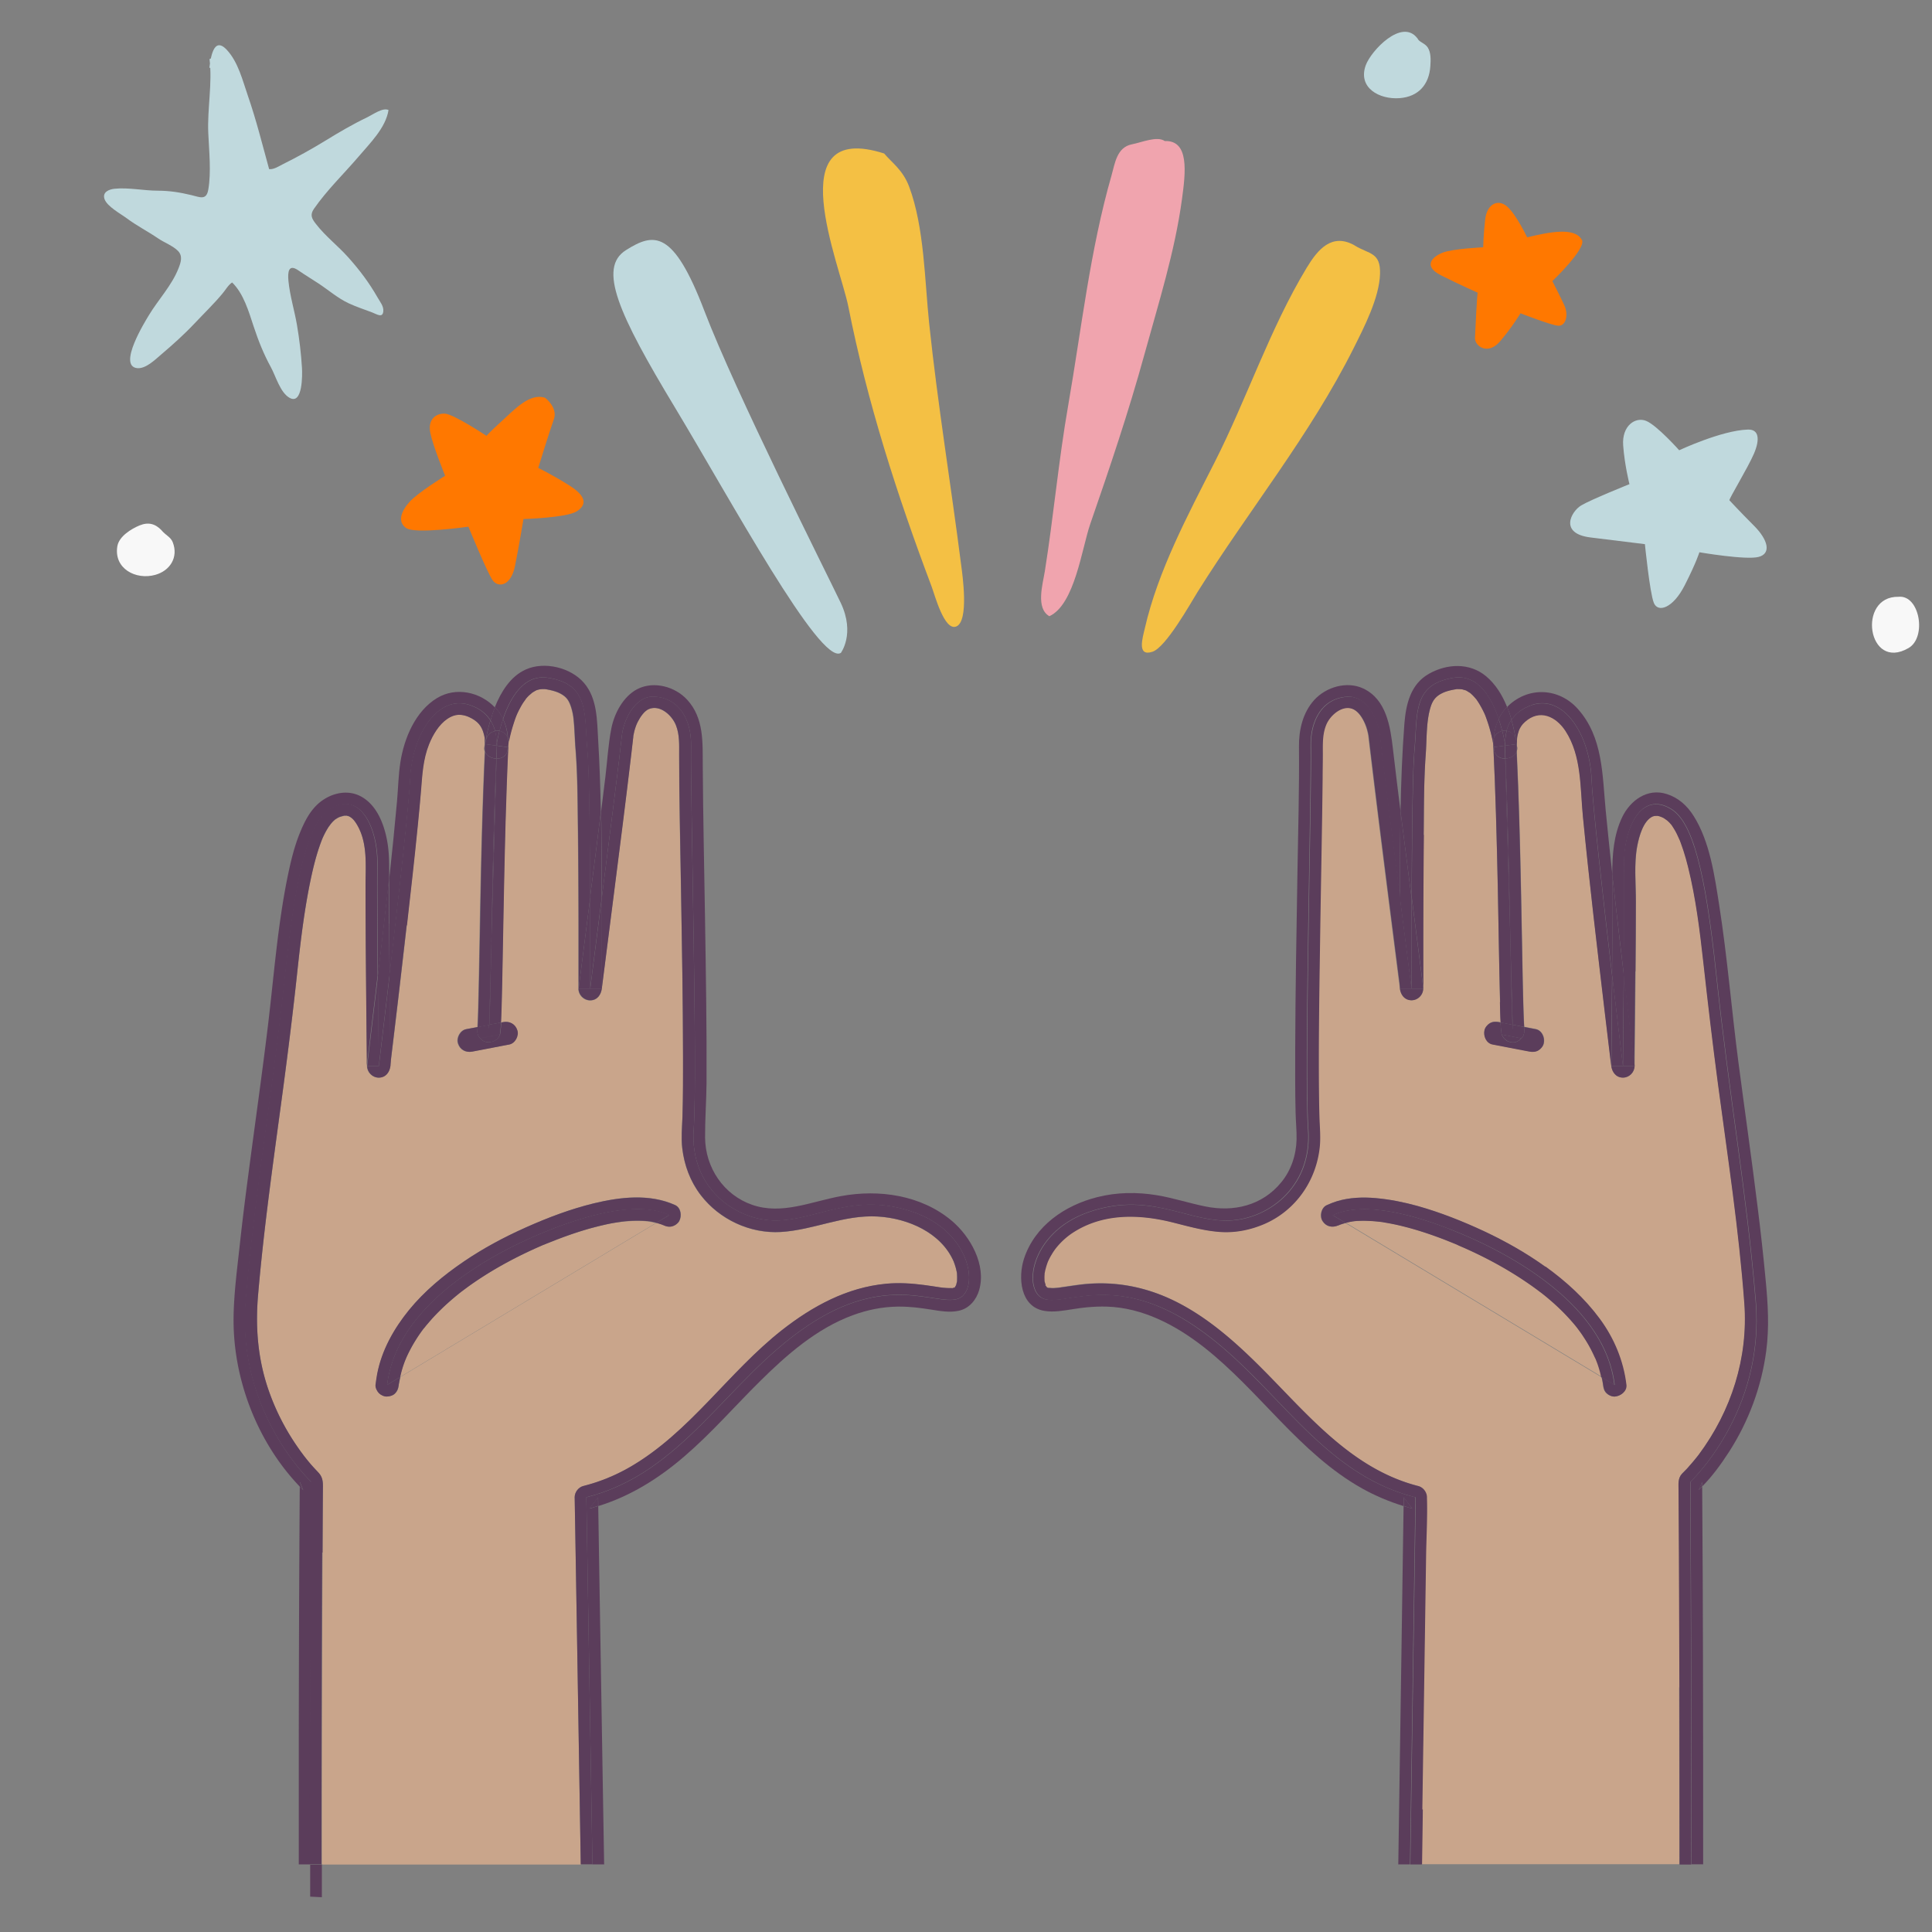 <svg id="Illustration" xmlns="http://www.w3.org/2000/svg" viewBox="0 0 200 200"><rect x="0" y="0" width="200" height="200" fill="#808080" stroke="none"/><defs><style>.cls-1{fill:#c0d9dd}.cls-3{fill:#f4c044}.cls-4{fill:#f8f8f8}.cls-5{fill:#c9a58b}.cls-6{fill:#ff7800}.cls-7{fill:#5b3d5b}</style></defs><path class="cls-1" d="M146.73 3.97c-1.6-2.13-4.81 1.29-5.35 2.79-.84 2.33 1.41 3.56 3.51 3.4 1.95-.15 3.06-1.41 3.18-3.33.04-.61.08-1.38-.28-1.93-.3-.45-.94-.56-1.05-.94zM23.59 5.53c-.06-.04-.11 0-.12-.09-.63.13-1.22.36-1.78.68.31 2.5-.24 5.13-.13 7.64.08 1.88.32 4.04 0 5.88-.2 1.14-.89.76-1.74.56-1.16-.28-2.27-.46-3.47-.46-1.48 0-3.03-.35-4.5-.2-.56.06-1.28.34-1.03 1.07.27.77 1.69 1.53 2.29 1.98 1.03.77 2.19 1.36 3.26 2.09.61.42 1.55.77 2.06 1.3s.29 1.18.06 1.77c-.69 1.79-2.11 3.27-3.09 4.9-.36.6-3.25 5.24-1.2 5.46.88.09 1.85-.87 2.46-1.39 1.2-1.02 2.41-2.1 3.5-3.26.96-1.02 1.97-1.99 2.87-3.07.31-.36.6-.9 1-1.15 1.18 1.14 1.72 3.01 2.22 4.53s1.05 2.89 1.79 4.24c.5.91.96 2.62 1.93 3.17 1.38.78 1.33-2.43 1.29-3.1-.09-1.47-.27-2.99-.52-4.45s-.73-3.01-.88-4.54c-.09-.92 0-1.8 1.01-1.11.68.47 1.38.89 2.08 1.35 1.04.68 2 1.53 3.13 2.06.79.37 1.63.64 2.44.95.5.19 1.1.62 1.16-.13.05-.52-.35-.98-.59-1.41-.89-1.55-1.85-2.83-3.04-4.16-1.06-1.19-2.37-2.19-3.34-3.45-.44-.56-.64-.94-.22-1.56 1.34-1.94 3.11-3.64 4.64-5.43 1.16-1.37 2.8-2.96 3.09-4.81-.59-.29-1.64.48-2.16.73-1.53.73-2.94 1.56-4.39 2.45-1.42.87-2.9 1.69-4.39 2.43-.42.21-.93.56-1.42.51-.7-2.54-1.33-5.09-2.2-7.6-.55-1.59-1-3.48-2.18-4.75-1.42-1.52-1.69 1.01-1.81 1.9"/><path class="cls-4" d="M196.53 61.78c-4.32-.09-3.21 7.79 1.05 5.3 1.9-1.11 1.15-5.53-1.05-5.3zM16.75 54.92c-.67-.71-1.39-.9-2.3-.53-.87.36-2.12 1.13-2.3 2.14-.4 2.33 1.91 3.54 3.92 2.98 1.54-.43 2.41-1.82 1.82-3.36-.22-.56-.67-.69-1.15-1.23z"/><path class="cls-1" d="M87.02 67.6c-2.15 1.23-11.35-15.79-17.17-25.45-5.83-9.66-7.97-14.41-5.06-16.25s4.91-2.15 8.13 6.29c3.22 8.43 12.57 26.99 14.11 30.21 1.53 3.22 0 5.21 0 5.21z"/><path class="cls-3" d="M91.53 15.89c-10.94-3.49-4.58 11.49-3.71 15.85 1.97 9.95 5.04 19.48 8.61 28.95.34.9 1.33 4.68 2.57 4.16 1.33-.56.63-5.36.5-6.36-1.06-8.3-2.43-16.63-3.31-24.98-.47-4.46-.5-9.98-2.08-14.2-.65-1.73-1.82-2.5-2.59-3.43z"/><path d="M120.59 14.61c-.79-.57-2.39.13-3.42.33-1.56.31-1.75 1.97-2.1 3.2-2.23 7.77-3.11 15.87-4.49 23.82-1 5.72-1.51 11.46-2.42 17.18-.22 1.36-.96 3.83.47 4.65 2.63-1.2 3.37-7.07 4.23-9.54 2.02-5.83 3.97-11.6 5.61-17.56 1.46-5.31 3.15-10.62 3.89-16.09.38-2.78.76-6.08-1.77-6z" style="fill:#f0a4ae"/><path class="cls-3" d="M140.26 25.42c-2.38-1.37-3.86.43-4.98 2.28-3.83 6.33-6.2 13.57-9.55 20.17-2.77 5.46-5.86 11.22-7.22 17.18-.23.99-.84 2.96.79 2.42 1.41-.47 3.93-5 4.66-6.17 5.32-8.5 11.65-16.24 16.18-25.28 1.08-2.16 2.65-5.21 2.72-7.66.07-2.25-1.1-2.03-2.6-2.93"/><path class="cls-6" d="M56.4 41.17c-1.57-.5-3.14 1.22-4.48 2.44s-1.56 1.51-1.56 1.51-3.4-2.26-4.31-2.3c-.92-.04-1.78.59-1.51 1.96s1.54 4.47 1.54 4.47-2.86 1.77-3.7 2.72-1.27 2.03-.34 2.69 6.45-.14 6.45-.14 1.94 4.75 2.51 5.55 1.89.61 2.31-1.47.88-4.87.88-4.87 4.48-.13 5.52-.8 1.03-1.54-.78-2.68c-1.81-1.14-3.21-1.81-3.21-1.81s1.16-3.79 1.61-5.02-.9-2.24-.9-2.24z"/><path class="cls-1" d="M180.91 44.47c-2.71.09-7.08 2.14-7.08 2.14s-2.31-2.59-3.42-3.04-2.53.49-2.38 2.54.65 4.01.65 4.01-4 1.6-5.01 2.21-2.32 2.91 1 3.31c3.31.4 5.61.69 5.61.69s.5 5.01.92 6.07 1.98.59 3.2-1.81c1.22-2.4 1.52-3.42 1.52-3.42s4.83.83 6.14.48c1.31-.35.99-1.75-.5-3.24s-2.44-2.53-2.53-2.62 1.92-3.38 2.54-4.83c.62-1.45.54-2.54-.64-2.49z"/><path class="cls-6" d="M163.75 24.83c-.73-1.36-3.41-.8-5.66-.26 0 0-1.12-2.35-2.06-3.18s-2.09-.3-2.28 1.3c-.19 1.6-.21 2.91-.21 2.91s-3.16.14-4.21.56-2.07 1.37-.16 2.34c1.91.97 3.88 1.83 3.81 1.8s-.26 3.86-.29 4.69 1.33 1.84 2.61.33 2.1-2.89 2.1-2.89 3.17 1.24 3.91 1.29 1.13-1.06.6-2.18-1.21-2.44-1.21-2.44 3.54-3.38 3.06-4.27z"/><path class="cls-5" d="M50.17 76.37s0-.06 0 0zM34.67 84.87c-.07.05-.14.12 0 0z"/><path class="cls-5" d="M59.74 169.87c-.08-4.96-.16-9.91-.25-14.87 0-.52.38-1.03.89-1.16 1.69-.43 3.28-1.08 4.79-1.94 6.21-3.56 10.22-9.84 15.79-14.21 3.15-2.47 6.73-4.41 10.77-4.79 1.31-.12 2.62-.04 3.93.13.55.07 1.09.16 1.64.24.04 0 .09.01.13.02l.29.03c.18.02.37.03.55.03.11 0 .22-.01.32 0 .06-.02.12-.03.18-.04l.04-.02.02-.02.02-.02.12-.21s-.04.19.01-.04c.03-.11.05-.22.08-.33v-.01c0-.04 0-.08.01-.12 0-.23 0-.46-.01-.69v-.03c0-.06-.02-.12-.03-.17l-.09-.38c-.03-.13-.07-.26-.12-.39-.01-.03-.09-.25-.11-.3-1.3-2.96-4.71-4.46-7.87-4.64-3.45-.2-6.6 1.39-10 1.6-3.18.2-6.36-1.29-8.3-3.81-1.09-1.42-1.71-3.09-1.92-4.87-.13-1.07-.02-2.14.02-3.22.07-2.06.07-4.13.06-6.2-.01-5.82-.11-11.65-.21-17.47-.08-4.61-.19-9.23-.19-13.84 0-1.02.05-2.04-.32-3.01-.4-1.06-1.66-2.19-2.82-1.71-.46.19-.88.8-1.15 1.33-.16.31-.27.65-.36.99-.04.16-.07.32-.1.48v.08l-.21 1.82c-.58 4.85-1.2 9.69-1.81 14.53-.41 3.24-.83 6.48-1.24 9.72-.08.65-.49 1.21-1.21 1.21-.65 0-1.21-.55-1.21-1.21v-6.49c0-3.58-.02-7.15-.07-10.73-.03-2.58-.04-5.16-.25-7.73-.08-1.03-.09-2.07-.21-3.1-.07-.61-.3-1.49-.62-1.91-.21-.28-.47-.47-.86-.66-.38-.18-.85-.29-1.29-.37-.25-.05-.64-.03-.86.03-.07.02-.15.04-.22.07-.01 0-.03.01-.04.02-.16.08-.31.17-.46.28.17-.12-.22.2-.29.27a3.8 3.8 0 0 0-.33.37c.11-.14-.17.25-.21.31-.11.16-.2.33-.3.5-.38.71-.51 1.04-.76 1.84-.19.59-.34 1.2-.46 1.81 0 .04-.01.07-.02.11-.13 2.69-.23 5.38-.3 8.07-.14 4.71-.22 9.42-.3 14.13-.03 1.68-.06 3.37-.11 5.05-.02.54-.03 1.08-.06 1.62.06-.01.13-.02.19-.04.67-.13 1.27.18 1.48.84.19.59-.22 1.36-.84 1.48l-.48.09c-1.11.21-2.22.43-3.33.64-.67.13-1.27-.18-1.48-.84-.19-.59.22-1.36.84-1.48l.48-.09c.23-.04.46-.09.7-.13v-.04l.03-.65c.03-.65.05-1.3.06-1.95.1-4.04.15-8.08.24-12.13.1-4.59.22-9.17.43-13.76a.84.84 0 0 1-.04-.45c.01-.11.04-.21.06-.32h-.01c-.09.58-.01.05-.01-.13 0-.14 0-.28-.01-.42v-.08c-.01-.07-.02-.14-.04-.21-.18-.79-.46-1.34-1.27-1.8-.48-.27-.95-.41-1.44-.39-.34.02-.74.16-1.12.42-.87.59-1.49 1.65-1.89 2.63-.62 1.54-.71 3.13-.83 4.76-.09 1.23-.22 2.45-.34 3.68-.35 3.44-.73 6.87-1.12 10.3-.55 4.86-1.12 9.71-1.71 14.56-.08.65-.49 1.21-1.21 1.21-.66 0-1.2-.55-1.21-1.21v-.69c-.04-3.94-.08-7.88-.11-11.82-.01-2.1-.03-4.19-.02-6.29 0-2.02.2-4.19-.81-6.02-.26-.47-.53-.83-.95-1.02-.03 0-.15-.04-.2-.05h-.23s-.39.09-.55.16c-.15.07-.28.17-.42.24-.09.07-.17.15-.25.23-.07.07-.13.15-.2.23 0 0-.18.24-.22.3a10.108 10.108 0 0 0-.65 1.22c-.01.04-.07.16-.07.18-.08.21-.16.42-.23.63-.37 1.08-.65 2.18-.88 3.29-.69 3.21-1.07 6.48-1.42 9.74-.42 3.94-.91 7.87-1.43 11.8-.96 7.18-2 14.34-2.62 21.56-.28 3.19-.06 6.3.91 9.37.71 2.24 1.78 4.36 3.1 6.3.15.21.3.43.45.64.06.08.12.17.19.25.01.01.05.07.08.11.2.26.41.52.62.77.29.34.59.65.89.98.42.45.47.89.47 1.45a5781.761 5781.761 0 0 0-.11 39.12h26.8c-.13-7.71-.25-15.42-.38-23.13zM41.31 143.2c0 .05-.02.11-.02.16v.06-.03c-.04.32-.12.58-.35.82-.22.24-.54.34-.85.35-.3.01-.64-.14-.85-.35-.19-.19-.39-.57-.35-.85.05-.38.1-.75.17-1.13.47-2.47 1.73-4.7 3.3-6.63 1.6-1.97 3.59-3.61 5.69-5.03 2.01-1.36 4.17-2.52 6.39-3.51 2.28-1.01 4.63-1.91 7.06-2.5 2.74-.66 5.76-1.01 8.4.18.61.28.71 1.12.43 1.65-.14.26-.44.48-.72.55-.33.09-.62.02-.93-.12-.07-.02-.13-.05-.2-.07-.13-.04-.25-.08-.38-.12l-.16-.03-26.48 15.94-.06.24c-.03.14-.05.28-.08.42z"/><path class="cls-7" d="M62.3 92.93c.86-6.74 1.89-14.92 2.07-16.73.16-1.59 1.33-4.2 3.37-4.08 2.65.15 3.84 2.51 3.8 5.08-.08 5.15.69 33.74.27 39.75-.42 6.01 4.32 9.45 8.58 9.4 4.26-.05 8.06-3.01 14.2-.86 6.15 2.16 6.82 8.34 4.49 8.99-2.33.66-7.37-2.75-15.62 2.86-8.25 5.62-12.75 15.15-22.76 17.66l.63 38h1.21l-.15-8.94-.39-23.67-.07-4.49c-.3.09-.6.19-.9.27.3-.39.59-.78.89-1.16 0 .3 0 .6.01.9 3.34-1.03 6.29-2.88 8.93-5.16 2.78-2.39 5.19-5.17 7.79-7.74 2.78-2.76 5.9-5.49 9.63-6.86 1.53-.56 3.06-.87 4.67-.89 1.32-.01 2.26.13 3.38.3.96.15 1.96.34 2.92.13 1.07-.23 1.81-1.11 2.11-2.13.76-2.62-.9-5.56-2.85-7.2-3.15-2.64-7.5-3.27-11.45-2.54-3.11.57-6.13 1.97-9.2.9-2.94-1.02-4.85-3.84-4.87-6.97-.01-1.86.13-3.74.15-5.61.03-5.76-.07-11.53-.16-17.29-.08-5.18-.2-10.37-.23-15.55-.02-2.41.15-4.95-1.62-6.87-1.25-1.36-3.45-1.96-5.14-1.1-1.48.76-2.41 2.54-2.71 4.11-.32 1.63-.41 3.33-.61 4.98l-.45 3.63c0 .39.02.77.03 1.16.03 2.58.05 5.15.06 7.73z"/><path class="cls-7" d="M61.02 156.16c.3-.08.6-.17.9-.27 0-.3 0-.6-.01-.9-.3.39-.59.78-.89 1.16zM61.09 92.92c.02 5.08 0 9.43 0 9.43s.55-4.29 1.2-9.42c0-2.58-.03-5.15-.06-7.73 0-.39-.02-.77-.03-1.16l-.51 4.11c-.2 1.59-.41 3.18-.61 4.77z"/><path class="cls-7" d="M52.06 74.44c.73-2.16 2.12-4.67 4.66-4.28 4.35.67 3.73 3.82 4.08 7.57.19 2.03.26 9.13.28 15.18.2-1.59.41-3.18.61-4.77l.51-4.11c-.05-2.49-.13-4.97-.28-7.46-.12-2-.08-4.26-1.46-5.87-1.37-1.6-4.09-2.26-6.02-1.4-1.61.72-2.58 2.33-3.22 3.92.15.16.3.31.43.49.16.22.29.47.41.72zM39.21 110.35s.51-4.19 1.12-9.45c-.01-1.76-.04-3.53-.05-5.29 0-1.37-.01-2.74-.01-4.11v-.59c-.37 3.37-.76 6.74-1.16 10.1.04 4.87.09 9.34.09 9.34z"/><path class="cls-7" d="M32.23 153.41s-7.74-7.21-6.78-18.7c.96-11.49 2.74-21.09 4.11-34.03 1.12-10.55 2.43-15.58 4.64-16.93 3.17-1.95 4.96 2.09 4.89 5.83-.03 1.82 0 6.8.04 11.44.4-3.37.79-6.73 1.16-10.1 0-1.15.02-2.29-.14-3.43-.27-1.85-1.01-4.07-2.76-5.03-1.53-.84-3.4-.29-4.6.88-.83.81-1.34 1.88-1.77 2.94-.58 1.45-.94 2.97-1.25 4.49-1.03 5.05-1.41 10.2-2.02 15.3-.62 5.13-1.35 10.24-2.02 15.36-.33 2.48-.64 4.96-.91 7.45-.27 2.48-.61 5-.64 7.5-.08 6.34 2.44 12.92 6.86 17.52v-.49c.12.28.24.57.35.85-.08-.08-.16-.16-.24-.23-.04-.04-.08-.09-.12-.13a4538.333 4538.333 0 0 0-.1 26.68V193h1.2c0-25.72.12-39.59.12-39.59z"/><path class="cls-7" d="M31.38 154.26c-.12-.28-.24-.57-.35-.85v.49c.04.04.08.09.12.13.08.08.16.16.24.23zM50.78 74.57c.23.37.38.75.48 1.1.07-.01.13-.04.2-.04.09 0 .17 0 .26.03.09-.38.21-.79.36-1.22a4.3 4.3 0 0 0-.41-.72c-.13-.18-.28-.33-.43-.49-.09.22-.17.43-.25.65-.08.23-.13.46-.2.69z"/><path class="cls-7" d="M40.29 95.61c0 1.76.03 3.53.05 5.29.89-7.65 2.01-17.59 2.13-20.27.19-4.53 2.83-8.74 6.14-7.66 1.1.36 1.77.96 2.18 1.61.07-.23.12-.47.2-.69.08-.21.16-.43.25-.65-1.53-1.61-4.04-2.17-6.01-.97-2.23 1.36-3.39 4.14-3.78 6.62-.21 1.34-.23 2.71-.35 4.05-.24 2.66-.51 5.31-.8 7.97v.59c0 1.37 0 2.74.01 4.11zM97.53 133.3s-.06 0-.1-.01c-.14-.02.1.01.1.01zM99.09 132.64v.07c0-.04.05-.24 0-.07zM98.79 133.3c-.18.11.02 0 0 0z"/><path class="cls-7" d="M98.6 133.35h-.03c-.18.06.28 0 .03 0zM98.86 133.25s.02 0 0 .02c0 .02.1-.12.02-.04v.01zM98.83 133.27l.03-.02v-.01l-.02.02-.02.02zM50.2 77.8l.03-.77h-.02l-.06.32c-.02.17 0 .32.04.45z"/><path class="cls-7" d="M98.83 133.27c-.05.06-.01.03.03 0v-.02s-.02.01-.03.02zM98.86 133.25v.02c.03-.02.05-.05 0-.02zM99.09 131.8v.04c-.01-.09-.01-.1 0-.04zM36.05 84.48s.03.02.05.03c.01 0 0 0-.05-.03zM33.34 86.91s.02-.05.03-.08c0-.02 0-.02-.03.08zM34.16 85.41s.06-.06.09-.1c0 0-.02.02-.09.1zM34.67 84.87s.01-.01.02-.01c.02-.01.03-.03.05-.04a.22.22 0 0 1-.06.05zM31.45 150.69s-.02-.02-.03-.04c.1.14.08.1.03.04zM35.86 84.44s.02 0 .03.01c.04 0 .05 0-.03-.01zM55.48 71.47s.02 0 .03-.01c.06-.02.13-.05-.03.01zM50.24 76.91s-.02.08-.02.12h.02v-.12zM65.57 76.21s-.01.07 0 0zM50.17 76.37v.06-.06zM98.74 130.57s0 .01.01.02l-.01-.02z"/><path class="cls-7" d="M42.13 95.79c.39-3.43.78-6.86 1.12-10.3.12-1.22.24-2.45.34-3.68.13-1.63.21-3.21.83-4.76.39-.98 1.02-2.04 1.89-2.63.38-.26.77-.4 1.12-.42.49-.02.97.12 1.44.39.81.46 1.09 1 1.27 1.8.02.07.03.14.04.21v-.02c0-.06 0-.05 0 0v.06-.04.08c0 .14.01.28.01.42 0 .18-.08.71.01.13h.01c0-.04.02-.08.02-.12v-.07c0-.08.03-.14.05-.21.12-.69.28-1.38.48-2.05-.41-.65-1.08-1.25-2.18-1.61-3.3-1.07-5.95 3.14-6.14 7.66-.11 2.68-1.23 12.62-2.13 20.27.03 3.15.05 6.3.08 9.45.59-4.85 1.16-9.71 1.71-14.56z"/><path class="cls-7" d="M40.34 100.9c-.61 5.27-1.12 9.45-1.12 9.45h1.21c-.04-3.15-.06-6.3-.08-9.45zM39.21 111.56c.72 0 1.13-.56 1.21-1.21h-2.41c0 .65.55 1.21 1.21 1.21zM62.3 102.35c.42-3.24.83-6.48 1.24-9.72.62-4.84 1.24-9.69 1.81-14.53l.21-1.82v-.06c-.01.07 0 0 0 0v-.02c.03-.16.06-.32.1-.48.09-.35.2-.68.36-.99.27-.53.68-1.13 1.15-1.33 1.16-.49 2.42.65 2.82 1.71.37.98.32 1.99.32 3.01 0 4.61.12 9.23.19 13.84.1 5.82.2 11.65.21 17.47 0 2.06 0 4.13-.06 6.2-.04 1.08-.14 2.15-.02 3.22.21 1.78.83 3.45 1.92 4.87 1.94 2.52 5.11 4 8.3 3.81 3.4-.21 6.54-1.8 10-1.6 3.16.18 6.58 1.68 7.87 4.64 0-.02 0-.02.01.02 0 0 0-.01-.01-.02.02.05.1.26.11.3l.12.39.09.38c.01.06.02.12.03.17v.04-.04.03c.02.23.02.46.01.69 0 .04 0 .08-.01.12.05-.17 0 .03 0 .07v-.07.01c-.03.11-.06.22-.08.33-.06.23-.01.05-.01.04l-.12.21c.08-.07-.02.07-.02.04-.04.03-.08.06-.03 0-.01 0-.02.01-.04.02 0 0-.19.12 0 0-.06 0-.12.03-.18.04.25.01-.21.06-.03 0h.03-.32c-.18 0-.37-.02-.55-.03-.1 0-.2-.02-.29-.03.03 0 .06 0 .1.01 0 0-.24-.03-.1-.01-.04 0-.09-.01-.13-.02-.55-.08-1.09-.17-1.64-.24-1.31-.17-2.62-.26-3.93-.13-4.05.38-7.62 2.32-10.77 4.79-5.57 4.37-9.58 10.64-15.79 14.21-1.51.87-3.1 1.51-4.79 1.94-.5.13-.89.64-.89 1.16.08 4.96.16 9.91.25 14.87.13 7.71.25 15.42.38 23.13h1.21l-.63-38c10-2.51 14.5-12.05 22.76-17.66 8.25-5.62 13.3-2.21 15.62-2.86 2.33-.65 1.66-6.83-4.49-8.99s-9.94.8-14.2.86c-4.26.05-9-3.39-8.58-9.4.42-6.01-.36-34.6-.27-39.75.04-2.58-1.15-4.93-3.8-5.08-2.04-.11-3.21 2.49-3.37 4.08-.18 1.81-1.21 10-2.07 16.73.01 3.14.01 6.28 0 9.42zM51.25 75.68c-.09-.36-.24-.74-.48-1.1-.2.67-.37 1.36-.48 2.05.11-.49.46-.85.96-.95z"/><path class="cls-7" d="M61.09 103.55c.72 0 1.12-.56 1.21-1.21h-2.41c0 .65.56 1.21 1.21 1.21z"/><path class="cls-7" d="M62.3 92.93c-.65 5.13-1.2 9.42-1.2 9.42h1.21c.01-3.14 0-6.28 0-9.42zM52.57 76.38c-.05-.67-.21-1.33-.5-1.94-.14.43-.26.84-.36 1.22.37.08.71.37.86.72zM38.01 110.35h1.21s-.05-4.48-.09-9.34c-.13 1.06-.25 2.13-.38 3.19-.24 2.05-.49 4.1-.74 6.15z"/><path class="cls-7" d="M33.39 160.74c.01-2.29.02-4.57.04-6.86 0-.56-.05-1-.47-1.45-.3-.32-.61-.64-.89-.98-.21-.25-.42-.51-.62-.77.05.06.07.1-.03-.04 0 .01.02.02.03.04-.03-.04-.07-.09-.08-.11-.06-.08-.12-.17-.19-.25-.15-.21-.3-.42-.45-.64a23.989 23.989 0 0 1-3.1-6.3c-.97-3.06-1.19-6.17-.91-9.37.62-7.22 1.66-14.38 2.62-21.56.52-3.93 1.01-7.86 1.43-11.8.35-3.26.74-6.53 1.42-9.74.24-1.11.51-2.22.88-3.29.07-.21.15-.42.23-.63 0-.02.06-.14.07-.18-.01.03-.02.05-.03.08.04-.1.04-.1.03-.08.03-.07.06-.13.09-.2.16-.35.35-.7.56-1.02.04-.06.22-.29.22-.3-.03.03-.06.06-.09.1.06-.08.09-.1.09-.1l.2-.23c.08-.08.17-.15.25-.23 0 0-.01 0-.02.01-.14.12-.07.05 0 0 .02-.02.03-.03.06-.05-.02.01-.03.03-.05.04.14-.08.27-.18.42-.24.16-.07.54-.16.55-.16h.23c-.01 0-.03-.01-.03-.01.08 0 .08.01.03.01.05.02.18.05.2.05-.02 0-.03-.02-.05-.03.05.02.06.03.05.03.43.19.69.56.95 1.02 1.01 1.83.82 4 .81 6.02 0 2.1.01 4.19.02 6.29.03 3.94.07 7.88.11 11.82v.69c.25-2.05.49-4.1.74-6.15.13-1.06.25-2.13.38-3.19-.04-4.63-.07-9.61-.04-11.44.07-3.74-1.72-7.78-4.89-5.83-2.21 1.36-3.52 6.39-4.64 16.93-1.37 12.94-3.15 22.53-4.11 34.03-.96 11.49 6.78 18.7 6.78 18.7s-.12 13.88-.12 39.59h1.21c0-10.75.01-21.51.07-32.26zM52.65 76.84v.13c0-.04.01-.07.02-.11.12-.61.27-1.21.46-1.81.25-.79.37-1.13.76-1.84.09-.17.19-.34.3-.5.04-.06.33-.45.21-.31.1-.13.22-.26.33-.37.07-.07.46-.39.29-.27.15-.1.3-.19.46-.28l.04-.02c-.01 0-.02 0-.03.01.16-.06.09-.04.03-.01.07-.03.15-.05.22-.07.22-.06.61-.08.86-.03.44.08.91.19 1.29.37.39.19.65.38.86.66.32.42.55 1.3.62 1.91.12 1.03.13 2.07.21 3.1.21 2.57.22 5.16.25 7.73.05 3.58.06 7.15.07 10.73v6.49c.03-.26.07-.53.1-.79.37-2.88.73-5.76 1.1-8.64-.02-6.05-.09-13.15-.28-15.18-.35-3.74.27-6.9-4.08-7.57-2.54-.39-3.93 2.12-4.66 4.28.29.6.46 1.26.5 1.94.06.15.1.3.09.46z"/><path class="cls-7" d="M59.89 102.35h1.21s.01-4.35 0-9.43c-.37 2.88-.73 5.76-1.1 8.64-.03.26-.07.53-.1.79zM51.4 78.53l-.54 18.97c-.07 4.02-.13 7.21-.21 8.58.41-.08.81-.16 1.22-.23.03-.54.04-1.08.06-1.62.05-1.68.08-3.37.11-5.05.09-4.71.17-9.42.3-14.13.08-2.69.17-5.38.3-8.07-.03.15-.06.31-.08.46 0 .04-.02.1-.02.16-.02.14-.01.09 0 0 0-.05.02-.12.03-.24h-.02c-.01.11 0 .22-.02.32-.09.6-.6.86-1.13.86z"/><path class="cls-7" d="M50.87 97.5c.1-5.6.24-12.81.51-18.97-.5-.01-1-.27-1.17-.72-.21 4.58-.34 9.17-.43 13.76-.08 4.04-.14 8.08-.24 12.13-.02.65-.03 1.3-.06 1.95 0 .22-.02.43-.03.65v.04c.4-.08.79-.15 1.19-.23l.24-8.59zM51.39 77.19c0 .1-.02.16-.02.16s0-.07.02-.16zM51.38 77.19c.01-.08.03-.2.06-.34.05-.29.14-.7.26-1.18a1.09 1.09 0 0 0-.26-.03c-.07 0-.13.03-.2.04.17.66.16 1.24.13 1.51zM52.53 77.67c.02-.11.01-.22.02-.32l-1.11-.15-.04 1.33c.52 0 1.04-.26 1.13-.86z"/><path class="cls-7" d="m51.44 77.19 1.11.15c.03-.32.04-.64.02-.97a1.27 1.27 0 0 0-.86-.72c-.12.48-.2.89-.26 1.19v.35zM52.54 77.59c-.01.09-.02.14 0 0z"/><path class="cls-7" d="M52.54 77.59c0-.05.02-.12.02-.16.03-.15.05-.31.08-.46v-.13c0-.16-.02-.31-.09-.46.02.32.02.64-.02.97h.02c-.01.12-.02.19-.03.24zM50.29 76.63c-.02.1-.04.19-.05.28v.12c.38.05.77.1 1.15.16.02-.27.04-.85-.13-1.51-.5.1-.85.45-.96.95z"/><path class="cls-7" d="M50.24 76.84v.07c.01-.1.04-.19.05-.28-.02.07-.04.14-.05.21zM51.37 78.52l.06-1.33h-.04c-.01.09-.02.16-.02.16s0-.06.02-.16c-.38-.05-.77-.1-1.15-.16l-.03.77c.16.45.67.71 1.17.72z"/><path class="cls-7" d="M51.45 76.85c-.03.14-.04.26-.06.34h.04c0-.11.01-.23.02-.34zM50.66 106.08c.08-1.37.14-4.56.21-8.58l-.24 8.59h.03zM51.4 78.53h-.03c-.27 6.17-.4 13.37-.51 18.97l.54-18.97zM51.45 76.84v.01-.01z"/><path class="cls-7" d="M51.44 77.19v-.35c0 .11-.01.23-.02.34zM51.37 78.52h.03l.04-1.33-.06 1.33zM51.75 107.09l.64-.12-.64.12c-.15.61-.91.89-1.46.77-.22-.05-.43-.2-.59-.37l-1.12.22 1.12-.22c-.05-.06-.1-.12-.13-.18-.18-.3-.17-.6-.12-.93-.08.55-.02.15 0-.06-.23.04-.46.09-.7.13l-.48.09c-.62.12-1.03.9-.84 1.48.21.66.82.97 1.48.84 1.11-.21 2.22-.43 3.33-.64l.48-.09c.62-.12 1.03-.9.84-1.48-.21-.66-.82-.97-1.48-.84-.06.01-.13.02-.19.04-.02.39-.05.79-.11 1.17 0 .03-.02.05-.02.08z"/><path class="cls-7" d="m51.75 107.09-2.05.4c.16.18.37.32.59.37.55.13 1.31-.15 1.46-.77zM50.61 106.7l.02-.61c-.4.08-.79.15-1.19.23-.02.21-.08.61 0 .06-.05.33-.06.63.12.93.04.06.08.12.13.18l2.05-.4s.02-.05.02-.08c.06-.39.08-.78.11-1.17-.41.08-.81.16-1.22.23-.02.28-.03.5-.05.62z"/><path class="cls-7" d="M50.61 106.7c.02-.12.04-.34.05-.62h-.03l-.02.61z"/><path class="cls-5" d="M67.18 126.45c-.07 0-.14-.02-.2-.02l-.43-.03c-.64-.03-1.28 0-1.92.05l-.49.06h-.03c-.09.01-.18.03-.27.04-.33.05-.66.11-.99.18-.65.14-1.29.3-1.93.48-1.15.33-2.28.72-3.39 1.15-.24.09-.49.19-.73.29-.13.05-.27.11-.4.16-.03.01-.07.03-.1.04h-.02c-.52.22-1.04.46-1.56.7-2.15 1.01-4.23 2.18-6.16 3.56-.25.18-.49.35-.73.54-.03.02-.06.04-.08.06-.04.03-.07.06-.11.09-.12.09-.24.19-.35.28-.46.38-.91.77-1.35 1.18-.43.4-.84.82-1.24 1.26-.2.22-.39.43-.57.66-.1.12-.19.24-.29.36-.03.04-.06.09-.1.13-.68.92-1.26 1.9-1.72 2.94-.02.06-.04.11-.07.17l-.15.39c-.09.26-.18.53-.25.8-.05.19-.09.39-.14.58l26.48-15.94c-.23-.06-.47-.12-.71-.15h-.03z"/><path class="cls-7" d="M41.27 143.4v-.03c0-.03.01-.06.01-.09 0-.1-.01.07-.02.13z"/><path class="cls-7" d="M40.08 143.37c.95-8.04 10.23-13.48 17.07-16.14 3.2-1.24 8.68-3.01 12.12-1.44l-1.35.81.16.03c.13.04.26.08.38.12.07.02.13.05.2.07-.04-.02-.08-.03-.12-.05-.01 0 .26.1.14.06h-.02c.3.14.59.21.93.12.28-.08.58-.29.72-.55.28-.53.18-1.37-.43-1.65-2.64-1.19-5.66-.84-8.4-.18-2.43.59-4.78 1.48-7.06 2.5-2.22.99-4.38 2.14-6.39 3.51-2.09 1.42-4.08 3.06-5.69 5.03-1.57 1.93-2.83 4.16-3.3 6.63-.07.37-.12.75-.17 1.13-.03.29.16.66.35.85.21.21.55.37.85.35.31-.01.64-.12.85-.35.22-.24.3-.5.35-.82 0-.06.02-.23.02-.13 0 .03 0 .06-.01.09 0-.05.02-.11.02-.16.02-.14.05-.28.08-.42l.06-.24-1.36.82zM41.28 143.37v-.01.01zM41.27 143.43v-.06.06z"/><path class="cls-7" d="M68.53 126.78s.08.03.12.05h.02c.12.04-.15-.07-.14-.06zM42.04 140.61v-.01c.1-.24-.09.2 0 .02zM64.1 126.51h.04c.03 0 .06 0 .09-.01.14-.02-.14.02-.13.02zM43.79 137.62s.04-.05.06-.08c0-.01.02-.02.02-.03.08-.1-.1.12-.09.11zM47.72 133.76s.04-.03.05-.04c.02-.01.04-.03.05-.04 0 0-.21.16-.11.08z"/><path class="cls-7" d="M57.14 127.23c-6.84 2.66-16.12 8.1-17.07 16.14l1.36-.82a10.613 10.613 0 0 1 .39-1.38c.05-.13.09-.26.15-.39.02-.06.04-.11.07-.17-.08.18.11-.26 0-.02v.01c.46-1.04 1.04-2.02 1.72-2.94.03-.04.06-.09.1-.13-.02.03-.04.05-.06.08 0 .01.16-.22.09-.11 0 .01-.02.02-.02.03.1-.12.19-.24.29-.36l.57-.66c.4-.44.81-.85 1.24-1.26.44-.41.89-.8 1.35-1.18.12-.09.23-.19.35-.28.04-.03.07-.06.11-.09-.02.01-.04.03-.05.04-.1.08.12-.09.11-.08-.02.01-.04.03-.05.04.03-.02.06-.04.08-.06.24-.18.48-.36.73-.54 1.93-1.38 4.01-2.55 6.16-3.56.51-.24 1.03-.47 1.56-.7h.02c-.02.01-.05.02-.07.03-.12.05.16-.07.14-.06-.02.01-.05.02-.07.03.03-.01.07-.03.1-.04.13-.06.27-.11.4-.16.24-.1.49-.19.73-.29 1.11-.43 2.24-.82 3.39-1.15.64-.18 1.28-.34 1.93-.48.33-.07.66-.13.99-.18.09-.01.18-.03.27-.04h.03-.04s.27-.04.13-.02c-.03 0-.06 0-.09.01l.49-.06c.64-.06 1.28-.09 1.92-.05.14 0 .28.02.43.03.07 0 .14.01.2.02-.04 0-.07 0-.11-.02-.01 0 .28.03.15.02h-.04.03c.24.04.47.09.71.15l1.35-.81c-3.44-1.57-8.92.19-12.12 1.44z"/><path class="cls-7" d="M56.24 128.89s.05-.02.07-.03c.02-.01.05-.02.07-.03.02 0-.26.11-.14.06zM67.07 126.43s.07.01.11.02h.04c.14.01-.16-.02-.15-.02z"/><path class="cls-5" d="M157.04 77.23zM108.45 133.33l-.02-.02s.01.02.02.02zM157.03 77.18s-.01-.09-.02-.16c0 .07.02.13.03.2v-.04z"/><path class="cls-5" d="M173.87 174.69c-.01-4.6-.03-9.21-.05-13.81-.01-2.24-.02-4.48-.04-6.72 0-.58-.08-1.13.35-1.61.17-.19.36-.36.53-.54.21-.23.41-.46.61-.7.12-.15.25-.3.37-.45.02-.02.08-.11.12-.15.03-.04.11-.14.13-.17 3.35-4.51 5.11-9.99 4.7-15.62-.56-7.64-1.73-15.22-2.74-22.81-.55-4.15-1.03-8.31-1.5-12.47-.37-3.33-.78-6.68-1.59-9.93-.14-.56-.29-1.11-.47-1.66-.08-.25-.17-.5-.26-.75-.04-.11-.08-.21-.12-.32-.01-.03-.04-.09-.06-.13-.16-.38-.35-.75-.56-1.1-.05-.09-.11-.17-.16-.25-.01-.02-.05-.07-.08-.12-.03-.03-.06-.07-.07-.08-.05-.06-.1-.11-.15-.17-.08-.09-.17-.16-.26-.24.1.1-.21-.15-.31-.21-.22-.12-.53-.23-.67-.24-.06 0-.43.03-.28 0-.03 0-.19.06-.22.07-.95.44-1.39 2.01-1.59 3.06-.35 1.85-.13 3.9-.14 5.77 0 2.39-.02 4.79-.04 7.18-.03 3.27-.06 6.54-.1 9.81 0 .65-.55 1.21-1.21 1.21-.71 0-1.13-.56-1.21-1.21l-.66-5.51c-.8-6.77-1.61-13.55-2.27-20.34-.29-2.97-.12-6.25-1.8-8.84-1-1.55-2.69-2.3-4.2-.94-.29.27-.48.53-.65.94.07-.17-.06.2-.07.26-.04.14-.07.29-.09.44 0 .05-.02.25-.02.31v.55c0 .04.01.08.02.12.02.16 0 .31-.04.45.11 2.39.2 4.78.27 7.17.14 4.71.22 9.43.31 14.15.03 1.68.06 3.36.11 5.03.02.55.03 1.1.06 1.65 0 .17.02.35.03.52l1.18.23c.66.13.98.89.84 1.48-.07.29-.3.57-.55.72-.29.17-.61.18-.93.12l-.48-.09c-1.11-.21-2.22-.43-3.33-.64-.66-.13-.98-.89-.84-1.48.07-.29.3-.57.55-.72.29-.17.61-.18.93-.12.06.01.12.02.18.04-.04-.71-.05-1.42-.07-2.12-.1-4.03-.15-8.06-.24-12.09-.1-4.89-.23-9.77-.47-14.65l-.06-.34c-.15-.71-.34-1.41-.58-2.09-.17-.48-.19-.55-.41-.99-.19-.38-.4-.75-.64-1.09-.03-.05-.05-.07-.05-.08l-.05-.05-.19-.22c-.14-.15-.29-.3-.46-.43.16.13-.24-.14-.31-.18-.05-.03-.06-.03-.07-.04-.01 0-.01 0-.05-.01-.09-.03-.18-.05-.27-.08-.05-.01-.1-.03-.16-.03-.09 0-.18 0-.27-.01-.26 0-.15-.01-.38.03-.48.09-.97.2-1.39.42-.64.34-.94.76-1.13 1.39-.47 1.5-.39 3.28-.51 4.93-.2 2.77-.18 5.55-.21 8.32-.06 5.3-.06 10.61-.05 15.91 0 .65-.55 1.21-1.21 1.21-.71 0-1.12-.56-1.21-1.21-.03-.25-.06-.5-.1-.75-.55-4.3-1.1-8.61-1.64-12.91-.52-4.12-1.03-8.25-1.52-12.38-.02-.16-.03-.27-.1-.54-.07-.3-.17-.6-.29-.88-.25-.57-.65-1.22-1.22-1.48-1.07-.49-2.36.57-2.79 1.6-.41.98-.36 2.02-.36 3.06 0 .82 0 1.63-.02 2.45-.06 5.3-.17 10.61-.25 15.91-.08 5.48-.18 10.97-.13 16.46 0 .91.02 1.81.05 2.72.03 1.05.14 2.09.03 3.14-.37 3.45-2.46 6.5-5.66 7.92-1.44.64-3.01.96-4.59.86-1.68-.11-3.3-.57-4.93-.98-3.53-.89-7.33-.99-10.48 1.12-.59.4-1.13.89-1.58 1.45a7.9 7.9 0 0 0-.51.74c-.08.14-.16.27-.23.41-.03.05-.17.36-.12.24-.11.26-.2.54-.27.81l-.09.39c-.01.05-.02.08-.02.1v.07c-.02.25-.01.49 0 .74 0 .04.01.07.02.11.03.1.06.2.08.29v.05s.02.02.03.04c.07.08.12.15.08.12l.07.07c-.03-.04-.06-.07.03 0 .03 0 .06.02.06.02s.18.03.19.04c-.38-.09.11 0 .26-.01.21 0 .41-.02.62-.04.05 0 .12-.01.16-.02.09-.01.17-.02.26-.04.59-.09 1.17-.18 1.76-.25 3.14-.41 6.19.06 9.09 1.33 3.61 1.58 6.68 4.24 9.45 7 4.94 4.9 9.47 10.7 16.53 12.51.51.13.89.64.89 1.16v.09c.06 1.97-.06 3.97-.09 5.94a335551.526 335551.526 0 0 0-.39 26.28c-.03 1.9-.06 3.8-.08 5.69h26.73c0-6.1 0-12.2-.02-18.31zm-6.73-30.12c-.3.01-.64-.14-.85-.35-.25-.25-.31-.52-.35-.85l-.03-.19c-.02-.13-.04-.26-.07-.38l-.06-.24-26.48-15.94-.16.03c-.14.04-.28.08-.41.13-.07.02-.14.07-.22.08 0 0 .01 0 .02-.01-.61.26-1.25.15-1.63-.44-.33-.51-.14-1.39.43-1.65.35-.16.7-.3 1.06-.41 1.29-.39 2.7-.44 4.03-.32 1.46.13 2.9.42 4.3.81 2.35.66 4.65 1.57 6.86 2.6 2.22 1.04 4.37 2.25 6.36 3.68 2.12 1.53 4.05 3.28 5.61 5.39 1.5 2.03 2.47 4.36 2.77 6.86.08.67-.62 1.18-1.21 1.21z"/><path class="cls-7" d="M155.51 75.67a1.086 1.086 0 0 1 .45-.03c.1-.37.26-.76.51-1.14-.13-.45-.28-.9-.46-1.33-.36.37-.65.79-.87 1.25.15.44.27.86.37 1.24z"/><path class="cls-7" d="M158.62 72.96c3.3-1.07 5.95 3.14 6.14 7.66.11 2.69 1.24 12.69 2.13 20.36.02-2.5.04-5 .05-7.49 0-.98-.03-1.98-.03-2.97-.24-2.21-.48-4.42-.69-6.64-.35-3.67-.27-7.58-2.89-10.5-1.92-2.15-5.03-2.34-7.16-.35-.05.05-.1.11-.15.16.18.44.33.88.46 1.33.41-.62 1.08-1.2 2.14-1.55zM146.12 102.35s-.01-4.34 0-9.41c-.03-.26-.07-.52-.1-.78-.35-2.73-.69-5.46-1.04-8.19-.06 2.98-.07 5.97-.07 8.95.65 5.14 1.2 9.43 1.2 9.43zM145.31 155v.9c.29.09.58.19.89.26-.3-.39-.59-.78-.89-1.16z"/><path class="cls-7" d="M166.89 100.98c.61 5.23 1.11 9.37 1.11 9.37s.05-4.57.09-9.49c-.25-2.17-.52-4.34-.76-6.51-.14-1.28-.29-2.56-.43-3.83 0 1 .03 1.99.03 2.97 0 2.5-.03 5-.05 7.49zM146.51 155c-10-2.51-14.5-12.05-22.76-17.66-8.25-5.62-13.3-2.21-15.62-2.86-2.33-.65-1.66-6.83 4.49-8.99s9.94.8 14.2.86c4.26.05 9-3.39 8.58-9.4-.42-6.01.36-34.6.27-39.75-.04-2.58 1.15-4.93 3.8-5.08 2.04-.11 3.21 2.49 3.37 4.08.18 1.81 1.21 9.98 2.07 16.72 0-2.98.02-5.97.07-8.95-.27-2.14-.53-4.27-.78-6.41-.27-2.34-.68-5.16-3.08-6.29-1.69-.79-3.84-.16-5.07 1.19-1.19 1.32-1.6 3.1-1.58 4.84.04 4.36-.09 8.73-.16 13.1-.1 6.03-.21 12.06-.23 18.09 0 2.24-.02 4.48.04 6.71.02.92.12 1.85.1 2.77-.04 1.6-.57 3.2-1.6 4.44-1.97 2.4-4.93 3.08-7.85 2.48-1.68-.34-3.31-.88-5-1.16-2.07-.34-4.14-.32-6.19.2-3.34.84-6.45 2.96-7.57 6.35-.64 1.95-.41 4.99 2.09 5.42 1 .17 2.01-.03 2.99-.18.66-.1.77-.12 1.45-.19.67-.06 1.35-.09 2.03-.07 3.72.11 7.14 1.92 10.03 4.18 5.78 4.52 9.91 11 16.4 14.64 1.36.76 2.81 1.37 4.3 1.83v-.9c.31.39.6.78.9 1.16-.3-.08-.6-.17-.9-.26l-.06 3.94c-.06 3.9-.12 7.8-.17 11.7l-.21 14.09c-.04 2.45-.07 4.91-.11 7.36h1.21l.56-38zM175.83 154.26c.12-.12.24-.25.36-.37v-.49c-.12.28-.24.57-.35.85z"/><path class="cls-7" d="M168.1 100.86c.04-4.59.07-9.49.03-11.29-.07-3.74 1.72-7.78 4.89-5.83 2.21 1.36 3.52 6.39 4.64 16.93 1.37 12.94 3.15 22.53 4.11 34.03.96 11.49-6.78 18.7-6.78 18.7s.11 12.59.12 39.59h1.2c0-7.23 0-14.47-.02-21.7-.01-5.2-.03-10.41-.07-15.61 0-.6 0-1.2-.01-1.8-.12.12-.23.25-.36.37.12-.28.24-.57.35-.85v.49c1.06-1.07 1.97-2.33 2.78-3.58 2.03-3.15 3.37-6.74 3.86-10.46.32-2.43.18-4.81-.05-7.24-.24-2.55-.52-5.1-.84-7.64-.62-5.03-1.34-10.05-2-15.08-.7-5.39-1.14-10.82-1.98-16.2-.48-3.04-.96-6.53-2.63-9.2-.67-1.07-1.57-1.9-2.79-2.29-2-.65-3.79.65-4.63 2.41-.88 1.85-1.02 3.87-1.02 5.9.14 1.28.28 2.56.43 3.83.25 2.17.51 4.34.76 6.51zM146.13 92.93c.02-6.06.09-13.17.28-15.2.35-3.74-.27-6.9 4.08-7.57 2.53-.39 3.93 2.11 4.65 4.27.22-.46.51-.88.87-1.25-.5-1.24-1.2-2.37-2.19-3.19-1.69-1.4-4.01-1.3-5.88-.25-1.93 1.08-2.4 3.17-2.56 5.21-.23 3-.34 6.01-.4 9.02.34 2.73.69 5.46 1.04 8.19.03.26.07.52.1.78z"/><path class="cls-7" d="M168 111.56c.66 0 1.2-.55 1.21-1.21h-2.41c.08.65.5 1.21 1.21 1.21zM108.42 133.3h.03c-.09-.08-.06-.05-.03 0zM175.75 150.71s.02-.02 0 0-.02.03 0 0z"/><path class="cls-7" d="M169.3 100.54c.02-2.39.04-4.79.04-7.18 0-1.88-.21-3.93.14-5.77.2-1.05.64-2.62 1.59-3.06-.01 0-.01 0 .02-.01 0 0-.01 0-.02.01.03 0 .19-.06.22-.07-.15.03.22-.01.28 0 .14.01.46.12.67.24.1.06.41.3.31.21-.03-.02-.05-.05-.07-.07.04.03.06.05.07.07.09.08.18.16.26.24.05.05.1.11.15.17.01.01.04.05.07.08-.03-.05-.05-.07 0 0 .07.09.03.05 0 0 .03.04.07.1.08.12.05.08.11.17.16.25.22.35.4.72.56 1.1-.02-.06-.04-.09.01.02 0 0 0-.01-.01-.02.02.04.04.1.06.13.04.11.08.21.12.32.09.25.18.5.26.75.18.55.33 1.1.47 1.66.81 3.25 1.22 6.61 1.59 9.93.46 4.16.95 8.32 1.5 12.47 1.01 7.59 2.18 15.17 2.74 22.81.41 5.63-1.35 11.11-4.7 15.62-.02.02-.1.13-.13.17.02-.03.03-.04 0 0-.03.03-.02.02 0 0-.03.04-.1.13-.12.15-.12.15-.24.3-.37.45-.2.24-.4.47-.61.7-.17.19-.36.36-.53.54-.43.48-.35 1.03-.35 1.61.02 2.24.03 4.48.04 6.72.02 4.6.04 9.21.05 13.81.01 6.1.02 12.2.02 18.31h1.21c0-27.01-.12-39.59-.12-39.59s7.74-7.21 6.78-18.7c-.96-11.49-2.74-21.09-4.11-34.03-1.12-10.55-2.43-15.58-4.64-16.93-3.17-1.95-4.96 2.09-4.89 5.83.03 1.8 0 6.7-.03 11.29.37 3.16.73 6.33 1.11 9.49.04-3.27.07-6.54.1-9.81zM157.01 77.03c.01.07.02.12.02.16v-.5c0-.06.02-.26.02-.31 0 .03-.01.06-.02.08.02-.1.02-.11.02-.08.02-.15.05-.29.09-.44.02-.06.14-.43.07-.26.17-.42.36-.68.65-.94 1.51-1.36 3.19-.6 4.2.94 1.68 2.59 1.51 5.87 1.8 8.84.66 6.79 1.47 13.56 2.27 20.34l.66 5.51v-.36l.09-9.01c-.9-7.67-2.02-17.66-2.13-20.36-.19-4.53-2.83-8.74-6.14-7.66-1.06.35-1.73.92-2.14 1.55.24.84.41 1.7.53 2.52zM157.04 77.23v-.05.04z"/><path class="cls-7" d="M157.05 77.35s-.01-.08-.02-.12c0-.07-.02-.13-.03-.2h-.02l.03.76c.04-.13.06-.28.04-.45zM109.75 133.29s-.05 0-.08.01a.55.55 0 0 1 .08-.01zM166.8 110.35h1.21s-.5-4.14-1.11-9.37l-.09 9.01v.36zM108.42 133.3l.01.01-.01-.01z"/><path class="cls-7" d="M168.1 100.86c-.04 4.92-.09 9.49-.09 9.49h1.21c-.38-3.16-.74-6.33-1.11-9.49zM173.05 85.39c-.06-.08-.04-.05 0 0s.07.09 0 0zM151.74 71.47c.06.02-.03-.03 0 0zM173.85 86.85s0 .01.01.02c-.05-.11-.03-.08-.01-.02zM108.12 132.64v-.05c-.04-.17.02.22 0 .04zM108.23 133.07c-.08-.08.02.13 0 0zM151.26 71.34h.03-.03zM156.97 76.84v.19h.02c-.12-.82-.29-1.67-.53-2.52-.25.38-.41.77-.51 1.14.57.09.97.63 1 1.19zM152.81 72.39s-.02-.03 0 0zM172.49 84.83l.07.07-.07-.07zM171.07 84.52s.01 0 .02-.01c-.03.01-.03.02-.02.01zM108.12 131.81s-.02.06 0 0zM108.35 133.23l-.08-.08c.04.04.06.07.08.08zM157.03 76.46s.01-.06.02-.08c0-.03 0-.02-.02.08zM108.38 133.29s.03.01.04.02c-.01 0-.03 0-.03-.01zM108.43 133.31c.06.04.12.09.04.01-.01-.01-.01 0-.02-.02h-.03v.01z"/><path class="cls-7" d="M147.24 187.31a444157.499 444157.499 0 0 1 .39-26.28c.03-1.97.15-3.97.09-5.94V155c0-.52-.38-1.03-.89-1.16-7.05-1.81-11.59-7.61-16.53-12.51-2.77-2.75-5.84-5.41-9.45-7-2.9-1.27-5.95-1.73-9.09-1.33-.59.08-1.17.17-1.76.25-.09.01-.17.02-.26.04.05 0 .06 0-.08.01.03 0 .05 0 .08-.01-.04 0-.11.01-.16.02-.21.02-.41.04-.62.04-.15 0-.64-.07-.26.01-.02 0-.2-.03-.19-.04 0 0-.03 0-.06-.02l.02.02c.09.08.03.02-.04-.01.01.02.03.03.02.02 0 0-.01-.02-.02-.02s-.03-.02-.04-.02c0 0 .02 0 .03.01l-.07-.07-.08-.08.08.08c.04.04-.02-.03-.08-.12-.01-.02-.02-.03-.03-.04.02.13-.08-.08 0 0v-.05c-.02-.1-.05-.2-.08-.29-.01-.03-.01-.07-.02-.11v.02c.01.18-.04-.21 0-.04v.03a4.57 4.57 0 0 1 0-.74v-.07c-.02.06 0-.01 0 0 0-.02.01-.05.02-.1.03-.13.05-.26.09-.39.07-.27.16-.55.27-.81-.05.12.09-.19.12-.24.07-.14.15-.28.23-.41.15-.26.35-.55.51-.74.45-.55.99-1.05 1.58-1.45 3.15-2.11 6.95-2.01 10.48-1.12 1.63.41 3.25.87 4.93.98 1.58.1 3.15-.23 4.59-.86 3.2-1.42 5.29-4.46 5.66-7.92.11-1.05 0-2.09-.03-3.14-.03-.91-.04-1.81-.05-2.72-.05-5.49.05-10.97.13-16.46.08-5.3.19-10.61.25-15.91 0-.82.02-1.63.02-2.45 0-1.04-.05-2.08.36-3.06.43-1.03 1.72-2.09 2.79-1.6.57.26.97.91 1.22 1.48.13.28.22.58.29.88.07.27.08.38.1.54.49 4.13 1 8.25 1.52 12.38.54 4.3 1.09 8.61 1.64 12.91.03.25.06.5.1.75v-9.43c-.86-6.73-1.88-14.91-2.07-16.72-.16-1.59-1.33-4.2-3.37-4.08-2.65.15-3.84 2.51-3.8 5.08.08 5.15-.69 33.74-.27 39.75.42 6.01-4.32 9.45-8.58 9.4-4.26-.05-8.06-3.01-14.2-.86-6.15 2.16-6.82 8.34-4.49 8.99 2.33.66 7.37-2.75 15.62 2.86 8.25 5.62 12.75 15.15 22.76 17.66l-.56 38h1.21c.03-1.9.06-3.8.08-5.69zM146.13 92.93c-.02 5.07 0 9.41 0 9.41h1.21l-1.2-9.41z"/><path class="cls-7" d="M146.12 103.55c.65 0 1.21-.55 1.21-1.21h-2.41c.08.65.49 1.21 1.21 1.21zM147.38 86.43c.03-2.77.01-5.56.21-8.32.12-1.65.04-3.43.51-4.93.2-.63.49-1.06 1.13-1.39.42-.22.91-.34 1.39-.42.23-.04.12-.04.38-.03.09 0 .18 0 .27.01h-.01c.11.01.12.01.03 0h-.02c.05 0 .1.02.16.03.09.03.18.05.27.08.03.01.04.01.05.01-.03-.03.06.02 0 0 0 0 .02.02.07.04.07.04.47.3.31.18a4.68 4.68 0 0 1 .65.65c.03.04.04.04.05.05-.02-.03.02.03 0 0 0 .01.02.03.05.08.24.35.45.71.64 1.09.22.44.24.51.41.99.24.68.43 1.38.58 2.09l.06.34v-.14c0-.15.02-.29.07-.42.04-.69.22-1.37.52-1.99-.73-2.16-2.12-4.65-4.65-4.27-4.35.67-3.73 3.82-4.08 7.57-.19 2.04-.26 9.14-.28 15.2l1.2 9.41c-.02-5.3 0-10.61.05-15.91z"/><path class="cls-7" d="M144.92 102.35h1.21s-.55-4.3-1.2-9.43v9.43zM155.51 75.67c-.1-.38-.22-.8-.37-1.24-.3.62-.47 1.3-.52 1.99.14-.38.49-.65.88-.75zM155.84 78.52c.27 6.17.4 13.37.51 18.97l.24 8.59c.4.08.79.15 1.19.23l-.03-.52c-.03-.55-.04-1.1-.06-1.65-.05-1.68-.08-3.36-.11-5.03-.09-4.72-.17-9.43-.31-14.15-.07-2.39-.16-4.78-.27-7.17-.16.46-.67.72-1.17.73z"/><path class="cls-7" d="M155.27 103.73c.02.7.02 1.41.07 2.12l.3.06.93.18c-.08-1.37-.14-4.56-.21-8.58l-.54-18.97c-.53 0-1.04-.27-1.13-.86-.02-.11-.02-.21-.03-.32h-.01c.08.62.02.17 0 .02-.02-.13-.05-.26-.07-.38.24 4.88.36 9.77.47 14.65.08 4.03.13 8.06.24 12.09zM155.83 77.19c.01.09.02.16.02.16s0-.06-.02-.16zM155.77 76.84c.03.14.04.26.06.34-.02-.27-.04-.87.14-1.54-.07-.01-.13-.02-.2-.01-.09 0-.17.02-.25.04.12.48.2.88.25 1.18z"/><path class="cls-7" d="M155.83 77.19c.38-.05.77-.1 1.15-.16v-.19c-.03-.56-.43-1.1-1-1.19-.18.67-.16 1.27-.14 1.54zM154.64 77.35h.01a5.68 5.68 0 0 1-.02-.92c-.05.13-.08.27-.07.42v.14c.02.13.05.25.07.38.02.15.08.61 0-.02z"/><path class="cls-7" d="m155.81 78.52-.04-1.33-1.12.15.03.32c.09.59.6.86 1.13.86z"/><path class="cls-7" d="M154.63 76.42c-.02.31 0 .62.02.92l1.12-.15v-.35c-.06-.3-.14-.7-.26-1.18-.39.1-.74.37-.88.75zM155.84 78.52c.5-.01 1.01-.27 1.17-.73l-.03-.76c-.38.05-.77.1-1.15.16 0 .1.02.16.02.16s0-.07-.02-.16h-.04l.06 1.33z"/><path class="cls-7" d="M155.82 77.19c-.01-.08-.03-.2-.06-.34 0 .11.01.23.02.34h.04zM155.81 78.52l.54 18.97c-.1-5.6-.24-12.81-.51-18.97h-.03zM156.35 97.5c.07 4.02.13 7.21.21 8.58h.03l-.24-8.59zM155.77 76.84v.01-.01z"/><path class="cls-7" d="M155.77 76.85v.35h.02c0-.11-.01-.23-.02-.34z"/><path class="cls-7" d="m155.84 78.52-.06-1.33.04 1.33h.03zM157.77 106.38c.05.34.04.62-.12.93-.04.07-.1.12-.16.18l1.14.22-1.14-.22c-.15.17-.35.31-.56.38-.29.09-.67.03-.93-.12-.21-.12-.45-.39-.53-.64l-.64-.12.64.12s-.02-.05-.03-.08c-.06-.39-.09-.78-.11-1.18-.06-.01-.12-.02-.18-.04-.32-.06-.64-.05-.93.12-.25.15-.49.43-.55.72-.14.6.18 1.36.84 1.48 1.11.21 2.22.43 3.33.64l.48.09c.32.06.64.05.93-.12.25-.15.49-.43.55-.72.14-.6-.18-1.36-.84-1.48l-1.18-.23v.02c.01.19.08.61 0 .05z"/><path class="cls-7" d="M156.61 106.7c-.02-.12-.04-.34-.05-.62l-.93-.18-.3-.06c.02.39.05.79.11 1.18 0 .03.02.05.03.08l2.02.39c.05-.06.12-.11.16-.18.16-.31.17-.59.12-.93.08.56.02.15 0-.05v-.02c-.4-.08-.79-.15-1.19-.23l.02.61z"/><path class="cls-7" d="M156 107.74c.26.15.64.22.93.12.22-.07.41-.21.56-.38l-2.02-.39c.08.26.32.52.53.64zM156.59 106.09h-.03c.02.28.03.5.05.62l-.02-.61z"/><path class="cls-5" d="M151 128.9s.01 0 0 0zM165.23 140.74s-.04-.09-.06-.14a14.836 14.836 0 0 0-1.22-2.23c-.16-.24-.32-.47-.49-.7l-.1-.13s0-.01-.01-.02c-.09-.11-.18-.23-.27-.34-.75-.91-1.59-1.74-2.47-2.51-.23-.2-.45-.39-.69-.58-.13-.1-.25-.2-.38-.3-.02-.01-.06-.05-.1-.07a31.408 31.408 0 0 0-1.54-1.1c-1.95-1.31-4.04-2.43-6.19-3.4-.25-.11-.51-.22-.76-.33-.01 0-.04-.02-.06-.03-.04-.02-.07-.03-.11-.05-.12-.05-.25-.1-.37-.15-.49-.2-.99-.39-1.49-.58a34.51 34.51 0 0 0-3.58-1.12c-.65-.16-1.3-.3-1.96-.41-.1-.02-.2-.03-.3-.05-.14-.02-.29-.03-.43-.05-.34-.03-.67-.06-1.01-.07h-.95c-.15 0-.31.02-.46.03a.88.88 0 0 0-.17.02h-.02c-.24.04-.47.09-.71.15l26.48 15.94c-.1-.47-.23-.93-.39-1.38-.05-.14-.1-.28-.16-.42z"/><path class="cls-7" d="M165.92 143.24s0 .08.02.12v.04c.02.13-.02-.18-.02-.16zM138.65 126.8c.09-.04-.06.02-.11.05h.02c.03-.01.06-.03.09-.04z"/><path class="cls-7" d="M159.96 131.12c-1.99-1.43-4.14-2.64-6.36-3.68-2.21-1.03-4.51-1.94-6.86-2.6-1.41-.39-2.85-.68-4.3-.81-1.34-.12-2.74-.07-4.03.32-.36.11-.71.25-1.06.41-.58.26-.76 1.14-.43 1.65.38.59 1.02.7 1.63.44.06-.03.21-.09.11-.05-.03.01-.06.03-.09.04h-.02c-.01 0-.03.01-.02.01.07-.02.15-.06.22-.08.14-.05.27-.09.41-.13l.16-.03-1.35-.81c3.44-1.57 8.92.19 12.12 1.44 6.84 2.66 16.12 8.1 17.07 16.14l-1.36-.82.06.24c.03.13.05.26.07.38l.03.19c0-.04-.01-.08-.02-.12 0-.02.04.29.02.16v-.04c.04.33.11.61.35.85.21.21.55.37.85.35.59-.03 1.29-.54 1.21-1.21-.3-2.5-1.27-4.83-2.77-6.86-1.56-2.11-3.49-3.86-5.61-5.39z"/><path class="cls-7" d="M142.95 126.49s.07.01.11.02h.02c.14.02-.14-.02-.13-.02zM151 128.9l-.08-.04c-.14-.06-.09-.04-.03-.01.02 0 .04.02.06.03.02 0 .04.02.06.02zM159.46 133.73c-.09-.07-.07-.05-.03-.02.06.05.15.11.03.02zM139.96 126.46h.07c.03 0 .05 0 .08-.01.13-.02-.16.02-.15.02zM165.16 140.56s0 .02.01.04v.01c.09.19-.1-.25-.02-.05zM163.31 137.48s.03.03.04.05c.02.02.03.04.05.06.08.1-.1-.13-.09-.11z"/><path class="cls-7" d="M150.07 127.23c-3.2-1.24-8.68-3.01-12.12-1.44l1.35.81c.23-.06.47-.12.71-.15h.02-.07c-.02 0 .28-.04.15-.02-.03 0-.05 0-.08.01.06 0 .12-.01.17-.02.15-.02.31-.03.46-.03.32-.02.63-.02.95 0 .34.01.67.03 1.01.07.14.01.29.03.43.05-.04 0-.07 0-.11-.02 0 0 .27.03.13.02h-.02c.1.01.2.03.3.05.66.11 1.31.24 1.96.41 1.21.3 2.41.69 3.58 1.12.5.18 1 .38 1.49.58.12.05.25.1.37.15.04.02.07.03.11.05-.06-.02-.11-.04.03.01.04.02.07.03.08.04.01 0 .02 0 0 0s-.04-.02-.06-.02c-.02 0-.04-.02-.06-.03.03.01.05.02.06.03.25.11.51.22.76.33 2.15.96 4.23 2.08 6.19 3.4a31.408 31.408 0 0 1 1.54 1.1c-.04-.03-.06-.05.03.02.12.09.04.03-.03-.02.03.03.08.06.1.07.13.1.25.2.38.3.23.19.46.38.69.58.89.77 1.72 1.61 2.47 2.51.09.11.18.22.27.34 0 0 0 .01.01.02-.01-.02-.03-.03-.04-.05 0-.01.17.21.09.11-.02-.02-.03-.04-.05-.06l.1.13c.17.23.34.46.49.7.32.48.61.97.87 1.49.12.24.24.49.35.74 0-.01 0-.02-.01-.04-.08-.2.11.24.02.05v-.01c.02.05.04.09.06.14.05.14.11.28.16.42.16.45.29.91.39 1.38l1.36.82c-.95-8.04-10.23-13.48-17.07-16.14zM33.32 196.4V193h-1.21v3.34l1.21.06z"/></svg>